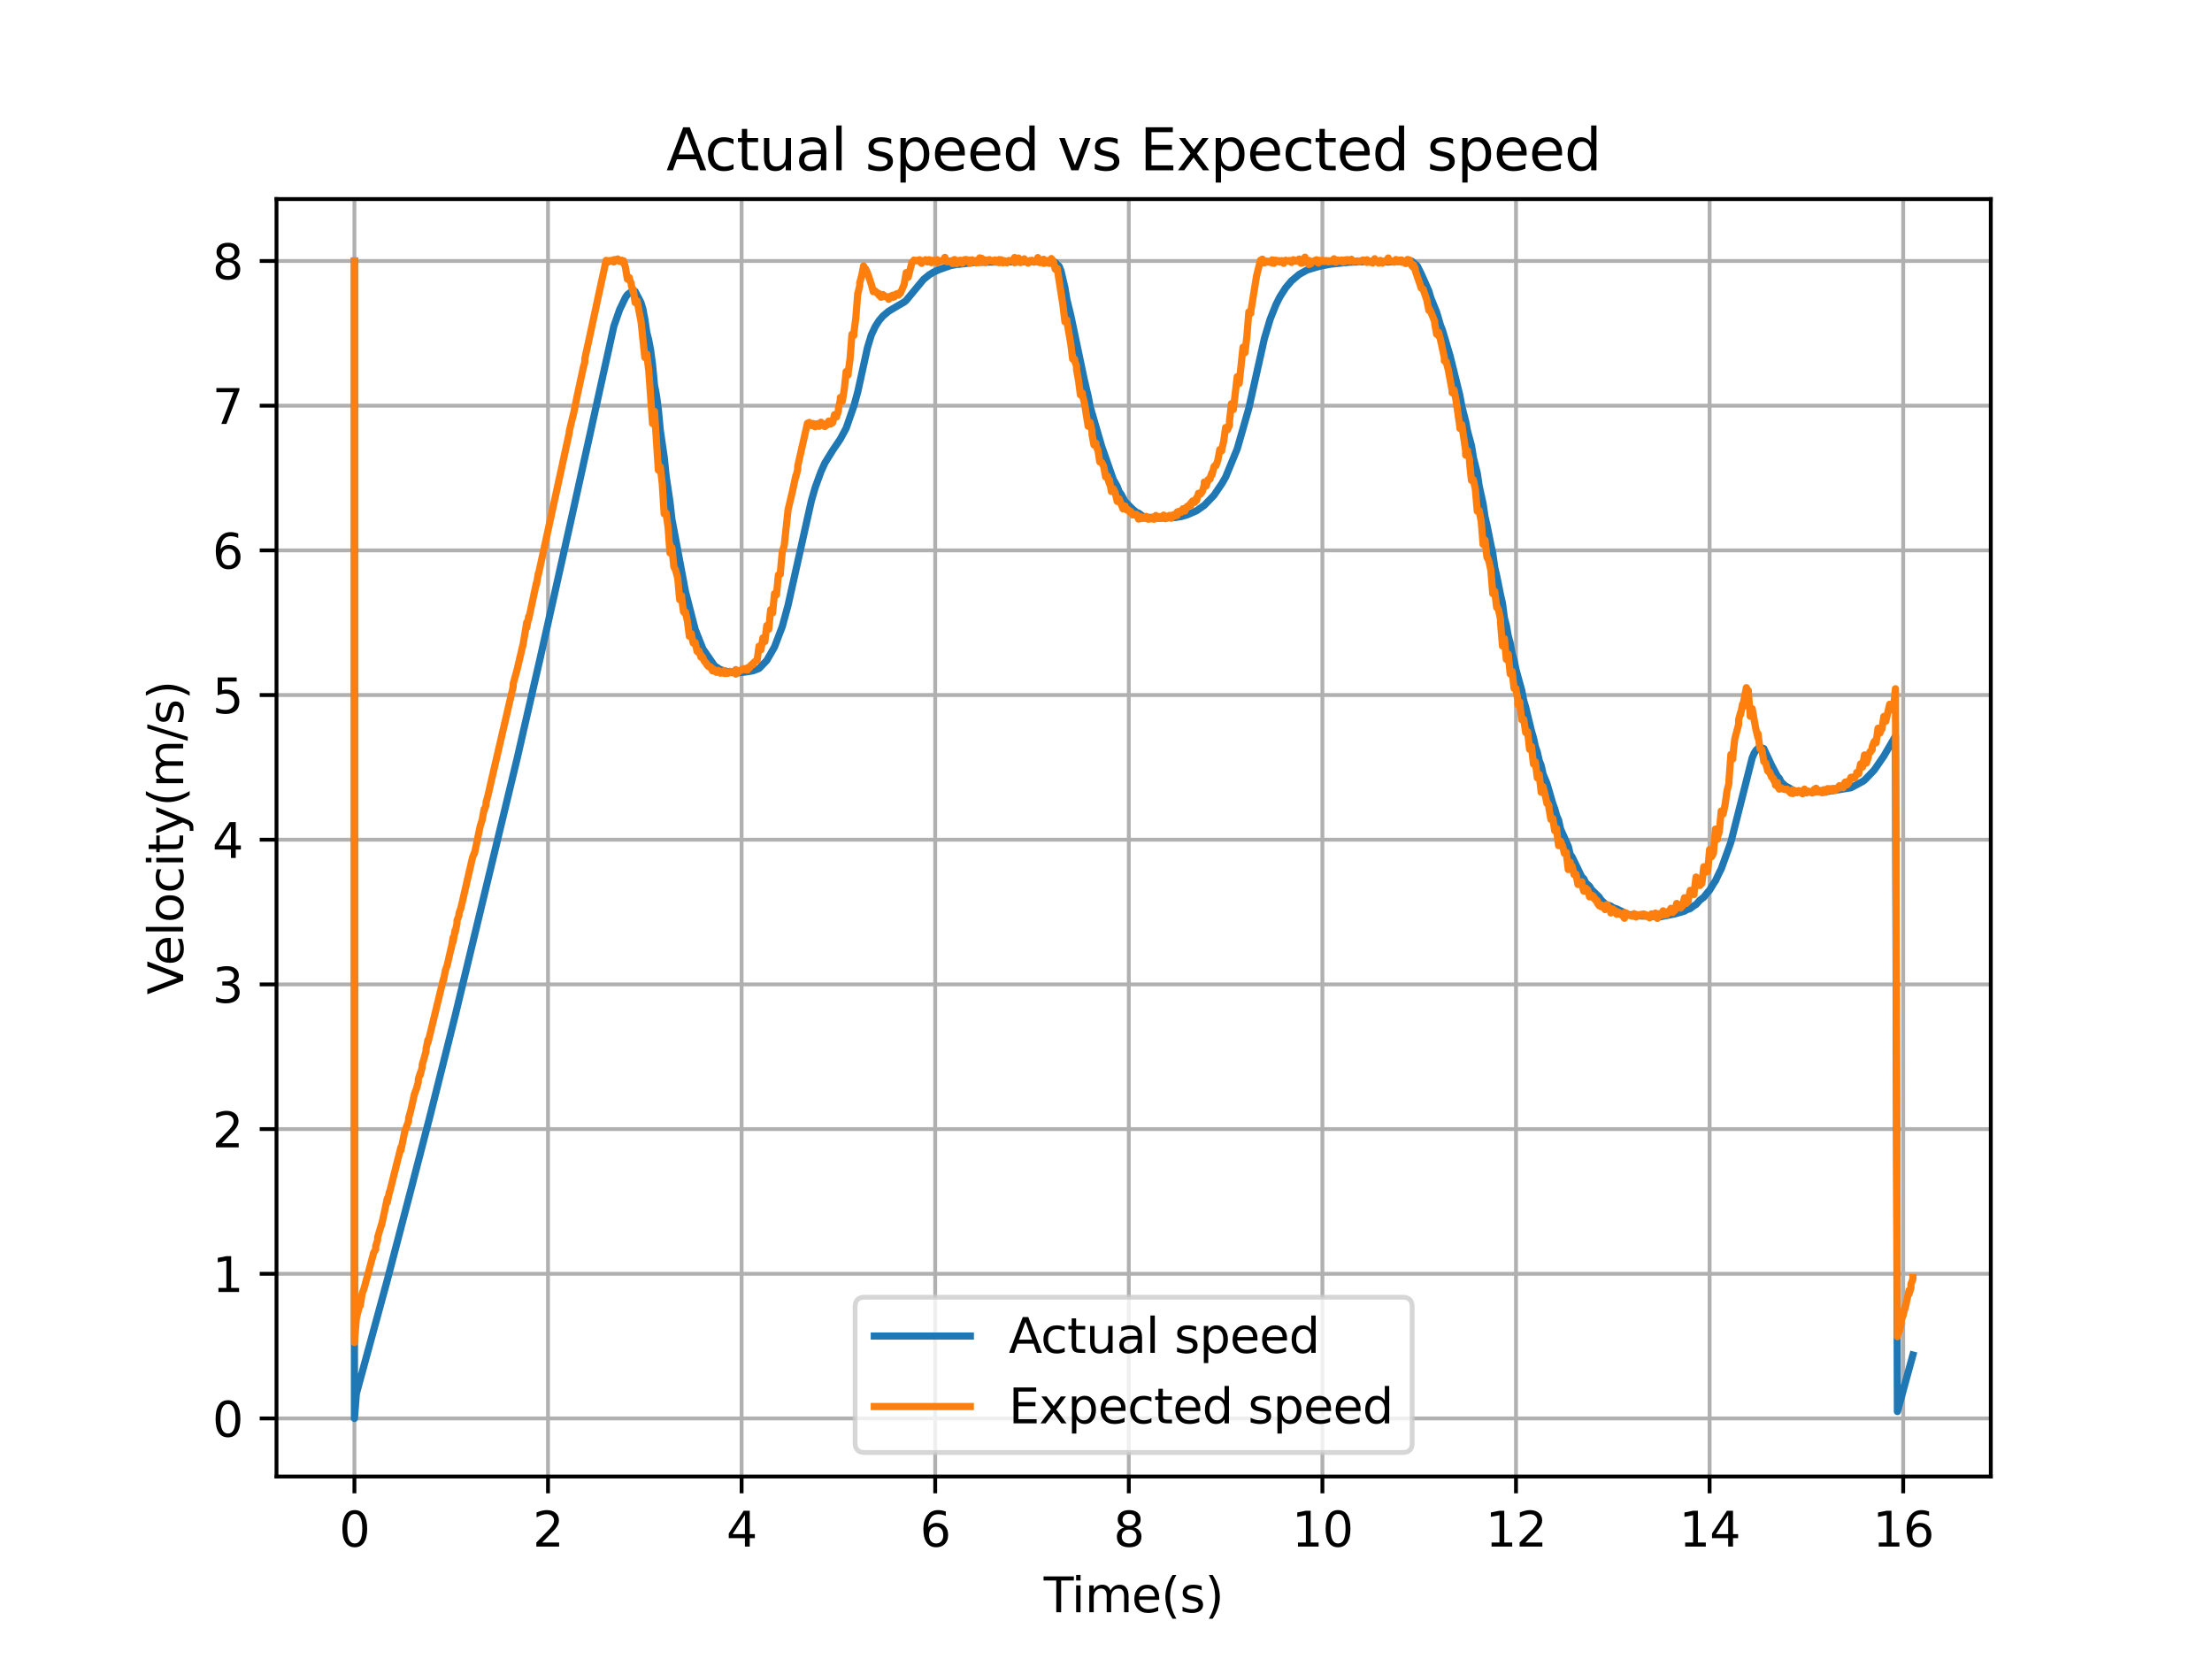<?xml version="1.0" encoding="utf-8" standalone="no"?>
<!DOCTYPE svg PUBLIC "-//W3C//DTD SVG 1.1//EN"
  "http://www.w3.org/Graphics/SVG/1.1/DTD/svg11.dtd">
<svg xmlns:xlink="http://www.w3.org/1999/xlink" width="460.8pt" height="345.6pt" viewBox="0 0 460.8 345.6" xmlns="http://www.w3.org/2000/svg" version="1.1">
 <defs>
  <style type="text/css">*{stroke-linejoin: round; stroke-linecap: butt}</style>
 </defs>
 <g id="figure_1">
  <g id="patch_1">
   <path d="M 0 345.6 
L 460.8 345.6 
L 460.8 0 
L 0 0 
z
" style="fill: #ffffff"/>
  </g>
  <g id="axes_1">
   <g id="patch_2">
    <path d="M 57.6 307.584 
L 414.72 307.584 
L 414.72 41.472 
L 57.6 41.472 
z
" style="fill: #ffffff"/>
   </g>
   <g id="matplotlib.axis_1">
    <g id="xtick_1">
     <g id="line2d_1">
      <path d="M 73.833 307.584 
L 73.833 41.472 
" clip-path="url(#p0bb5a8adda)" style="fill: none; stroke: #b0b0b0; stroke-width: 0.8; stroke-linecap: square"/>
     </g>
     <g id="line2d_2">
      <defs>
       <path id="md3277a8445" d="M 0 0 
L 0 3.5 
" style="stroke: #000000; stroke-width: 0.8"/>
      </defs>
      <g>
       <use xlink:href="#md3277a8445" x="73.833" y="307.584" style="stroke: #000000; stroke-width: 0.8"/>
      </g>
     </g>
     <g id="text_1">
      <!-- 0 -->
      <g transform="translate(70.651 322.182) scale(0.1 -0.1)">
       <defs>
        <path id="DejaVuSans-30" d="M 2034 4250 
Q 1547 4250 1301 3770 
Q 1056 3291 1056 2328 
Q 1056 1369 1301 889 
Q 1547 409 2034 409 
Q 2525 409 2770 889 
Q 3016 1369 3016 2328 
Q 3016 3291 2770 3770 
Q 2525 4250 2034 4250 
z
M 2034 4750 
Q 2819 4750 3233 4129 
Q 3647 3509 3647 2328 
Q 3647 1150 3233 529 
Q 2819 -91 2034 -91 
Q 1250 -91 836 529 
Q 422 1150 422 2328 
Q 422 3509 836 4129 
Q 1250 4750 2034 4750 
z
" transform="scale(0.016)"/>
       </defs>
       <use xlink:href="#DejaVuSans-30"/>
      </g>
     </g>
    </g>
    <g id="xtick_2">
     <g id="line2d_3">
      <path d="M 114.162 307.584 
L 114.162 41.472 
" clip-path="url(#p0bb5a8adda)" style="fill: none; stroke: #b0b0b0; stroke-width: 0.8; stroke-linecap: square"/>
     </g>
     <g id="line2d_4">
      <g>
       <use xlink:href="#md3277a8445" x="114.162" y="307.584" style="stroke: #000000; stroke-width: 0.8"/>
      </g>
     </g>
     <g id="text_2">
      <!-- 2 -->
      <g transform="translate(110.981 322.182) scale(0.1 -0.1)">
       <defs>
        <path id="DejaVuSans-32" d="M 1228 531 
L 3431 531 
L 3431 0 
L 469 0 
L 469 531 
Q 828 903 1448 1529 
Q 2069 2156 2228 2338 
Q 2531 2678 2651 2914 
Q 2772 3150 2772 3378 
Q 2772 3750 2511 3984 
Q 2250 4219 1831 4219 
Q 1534 4219 1204 4116 
Q 875 4013 500 3803 
L 500 4441 
Q 881 4594 1212 4672 
Q 1544 4750 1819 4750 
Q 2544 4750 2975 4387 
Q 3406 4025 3406 3419 
Q 3406 3131 3298 2873 
Q 3191 2616 2906 2266 
Q 2828 2175 2409 1742 
Q 1991 1309 1228 531 
z
" transform="scale(0.016)"/>
       </defs>
       <use xlink:href="#DejaVuSans-32"/>
      </g>
     </g>
    </g>
    <g id="xtick_3">
     <g id="line2d_5">
      <path d="M 154.492 307.584 
L 154.492 41.472 
" clip-path="url(#p0bb5a8adda)" style="fill: none; stroke: #b0b0b0; stroke-width: 0.8; stroke-linecap: square"/>
     </g>
     <g id="line2d_6">
      <g>
       <use xlink:href="#md3277a8445" x="154.492" y="307.584" style="stroke: #000000; stroke-width: 0.8"/>
      </g>
     </g>
     <g id="text_3">
      <!-- 4 -->
      <g transform="translate(151.311 322.182) scale(0.1 -0.1)">
       <defs>
        <path id="DejaVuSans-34" d="M 2419 4116 
L 825 1625 
L 2419 1625 
L 2419 4116 
z
M 2253 4666 
L 3047 4666 
L 3047 1625 
L 3713 1625 
L 3713 1100 
L 3047 1100 
L 3047 0 
L 2419 0 
L 2419 1100 
L 313 1100 
L 313 1709 
L 2253 4666 
z
" transform="scale(0.016)"/>
       </defs>
       <use xlink:href="#DejaVuSans-34"/>
      </g>
     </g>
    </g>
    <g id="xtick_4">
     <g id="line2d_7">
      <path d="M 194.822 307.584 
L 194.822 41.472 
" clip-path="url(#p0bb5a8adda)" style="fill: none; stroke: #b0b0b0; stroke-width: 0.8; stroke-linecap: square"/>
     </g>
     <g id="line2d_8">
      <g>
       <use xlink:href="#md3277a8445" x="194.822" y="307.584" style="stroke: #000000; stroke-width: 0.8"/>
      </g>
     </g>
     <g id="text_4">
      <!-- 6 -->
      <g transform="translate(191.641 322.182) scale(0.1 -0.1)">
       <defs>
        <path id="DejaVuSans-36" d="M 2113 2584 
Q 1688 2584 1439 2293 
Q 1191 2003 1191 1497 
Q 1191 994 1439 701 
Q 1688 409 2113 409 
Q 2538 409 2786 701 
Q 3034 994 3034 1497 
Q 3034 2003 2786 2293 
Q 2538 2584 2113 2584 
z
M 3366 4563 
L 3366 3988 
Q 3128 4100 2886 4159 
Q 2644 4219 2406 4219 
Q 1781 4219 1451 3797 
Q 1122 3375 1075 2522 
Q 1259 2794 1537 2939 
Q 1816 3084 2150 3084 
Q 2853 3084 3261 2657 
Q 3669 2231 3669 1497 
Q 3669 778 3244 343 
Q 2819 -91 2113 -91 
Q 1303 -91 875 529 
Q 447 1150 447 2328 
Q 447 3434 972 4092 
Q 1497 4750 2381 4750 
Q 2619 4750 2861 4703 
Q 3103 4656 3366 4563 
z
" transform="scale(0.016)"/>
       </defs>
       <use xlink:href="#DejaVuSans-36"/>
      </g>
     </g>
    </g>
    <g id="xtick_5">
     <g id="line2d_9">
      <path d="M 235.152 307.584 
L 235.152 41.472 
" clip-path="url(#p0bb5a8adda)" style="fill: none; stroke: #b0b0b0; stroke-width: 0.8; stroke-linecap: square"/>
     </g>
     <g id="line2d_10">
      <g>
       <use xlink:href="#md3277a8445" x="235.152" y="307.584" style="stroke: #000000; stroke-width: 0.8"/>
      </g>
     </g>
     <g id="text_5">
      <!-- 8 -->
      <g transform="translate(231.971 322.182) scale(0.1 -0.1)">
       <defs>
        <path id="DejaVuSans-38" d="M 2034 2216 
Q 1584 2216 1326 1975 
Q 1069 1734 1069 1313 
Q 1069 891 1326 650 
Q 1584 409 2034 409 
Q 2484 409 2743 651 
Q 3003 894 3003 1313 
Q 3003 1734 2745 1975 
Q 2488 2216 2034 2216 
z
M 1403 2484 
Q 997 2584 770 2862 
Q 544 3141 544 3541 
Q 544 4100 942 4425 
Q 1341 4750 2034 4750 
Q 2731 4750 3128 4425 
Q 3525 4100 3525 3541 
Q 3525 3141 3298 2862 
Q 3072 2584 2669 2484 
Q 3125 2378 3379 2068 
Q 3634 1759 3634 1313 
Q 3634 634 3220 271 
Q 2806 -91 2034 -91 
Q 1263 -91 848 271 
Q 434 634 434 1313 
Q 434 1759 690 2068 
Q 947 2378 1403 2484 
z
M 1172 3481 
Q 1172 3119 1398 2916 
Q 1625 2713 2034 2713 
Q 2441 2713 2670 2916 
Q 2900 3119 2900 3481 
Q 2900 3844 2670 4047 
Q 2441 4250 2034 4250 
Q 1625 4250 1398 4047 
Q 1172 3844 1172 3481 
z
" transform="scale(0.016)"/>
       </defs>
       <use xlink:href="#DejaVuSans-38"/>
      </g>
     </g>
    </g>
    <g id="xtick_6">
     <g id="line2d_11">
      <path d="M 275.482 307.584 
L 275.482 41.472 
" clip-path="url(#p0bb5a8adda)" style="fill: none; stroke: #b0b0b0; stroke-width: 0.8; stroke-linecap: square"/>
     </g>
     <g id="line2d_12">
      <g>
       <use xlink:href="#md3277a8445" x="275.482" y="307.584" style="stroke: #000000; stroke-width: 0.8"/>
      </g>
     </g>
     <g id="text_6">
      <!-- 10 -->
      <g transform="translate(269.119 322.182) scale(0.1 -0.1)">
       <defs>
        <path id="DejaVuSans-31" d="M 794 531 
L 1825 531 
L 1825 4091 
L 703 3866 
L 703 4441 
L 1819 4666 
L 2450 4666 
L 2450 531 
L 3481 531 
L 3481 0 
L 794 0 
L 794 531 
z
" transform="scale(0.016)"/>
       </defs>
       <use xlink:href="#DejaVuSans-31"/>
       <use xlink:href="#DejaVuSans-30" x="63.623"/>
      </g>
     </g>
    </g>
    <g id="xtick_7">
     <g id="line2d_13">
      <path d="M 315.811 307.584 
L 315.811 41.472 
" clip-path="url(#p0bb5a8adda)" style="fill: none; stroke: #b0b0b0; stroke-width: 0.8; stroke-linecap: square"/>
     </g>
     <g id="line2d_14">
      <g>
       <use xlink:href="#md3277a8445" x="315.811" y="307.584" style="stroke: #000000; stroke-width: 0.8"/>
      </g>
     </g>
     <g id="text_7">
      <!-- 12 -->
      <g transform="translate(309.449 322.182) scale(0.1 -0.1)">
       <use xlink:href="#DejaVuSans-31"/>
       <use xlink:href="#DejaVuSans-32" x="63.623"/>
      </g>
     </g>
    </g>
    <g id="xtick_8">
     <g id="line2d_15">
      <path d="M 356.141 307.584 
L 356.141 41.472 
" clip-path="url(#p0bb5a8adda)" style="fill: none; stroke: #b0b0b0; stroke-width: 0.8; stroke-linecap: square"/>
     </g>
     <g id="line2d_16">
      <g>
       <use xlink:href="#md3277a8445" x="356.141" y="307.584" style="stroke: #000000; stroke-width: 0.8"/>
      </g>
     </g>
     <g id="text_8">
      <!-- 14 -->
      <g transform="translate(349.779 322.182) scale(0.1 -0.1)">
       <use xlink:href="#DejaVuSans-31"/>
       <use xlink:href="#DejaVuSans-34" x="63.623"/>
      </g>
     </g>
    </g>
    <g id="xtick_9">
     <g id="line2d_17">
      <path d="M 396.471 307.584 
L 396.471 41.472 
" clip-path="url(#p0bb5a8adda)" style="fill: none; stroke: #b0b0b0; stroke-width: 0.8; stroke-linecap: square"/>
     </g>
     <g id="line2d_18">
      <g>
       <use xlink:href="#md3277a8445" x="396.471" y="307.584" style="stroke: #000000; stroke-width: 0.8"/>
      </g>
     </g>
     <g id="text_9">
      <!-- 16 -->
      <g transform="translate(390.108 322.182) scale(0.1 -0.1)">
       <use xlink:href="#DejaVuSans-31"/>
       <use xlink:href="#DejaVuSans-36" x="63.623"/>
      </g>
     </g>
    </g>
    <g id="text_10">
     <!-- Time(s) -->
     <g transform="translate(217.42 335.861) scale(0.1 -0.1)">
      <defs>
       <path id="DejaVuSans-54" d="M -19 4666 
L 3928 4666 
L 3928 4134 
L 2272 4134 
L 2272 0 
L 1638 0 
L 1638 4134 
L -19 4134 
L -19 4666 
z
" transform="scale(0.016)"/>
       <path id="DejaVuSans-69" d="M 603 3500 
L 1178 3500 
L 1178 0 
L 603 0 
L 603 3500 
z
M 603 4863 
L 1178 4863 
L 1178 4134 
L 603 4134 
L 603 4863 
z
" transform="scale(0.016)"/>
       <path id="DejaVuSans-6d" d="M 3328 2828 
Q 3544 3216 3844 3400 
Q 4144 3584 4550 3584 
Q 5097 3584 5394 3201 
Q 5691 2819 5691 2113 
L 5691 0 
L 5113 0 
L 5113 2094 
Q 5113 2597 4934 2840 
Q 4756 3084 4391 3084 
Q 3944 3084 3684 2787 
Q 3425 2491 3425 1978 
L 3425 0 
L 2847 0 
L 2847 2094 
Q 2847 2600 2669 2842 
Q 2491 3084 2119 3084 
Q 1678 3084 1418 2786 
Q 1159 2488 1159 1978 
L 1159 0 
L 581 0 
L 581 3500 
L 1159 3500 
L 1159 2956 
Q 1356 3278 1631 3431 
Q 1906 3584 2284 3584 
Q 2666 3584 2933 3390 
Q 3200 3197 3328 2828 
z
" transform="scale(0.016)"/>
       <path id="DejaVuSans-65" d="M 3597 1894 
L 3597 1613 
L 953 1613 
Q 991 1019 1311 708 
Q 1631 397 2203 397 
Q 2534 397 2845 478 
Q 3156 559 3463 722 
L 3463 178 
Q 3153 47 2828 -22 
Q 2503 -91 2169 -91 
Q 1331 -91 842 396 
Q 353 884 353 1716 
Q 353 2575 817 3079 
Q 1281 3584 2069 3584 
Q 2775 3584 3186 3129 
Q 3597 2675 3597 1894 
z
M 3022 2063 
Q 3016 2534 2758 2815 
Q 2500 3097 2075 3097 
Q 1594 3097 1305 2825 
Q 1016 2553 972 2059 
L 3022 2063 
z
" transform="scale(0.016)"/>
       <path id="DejaVuSans-28" d="M 1984 4856 
Q 1566 4138 1362 3434 
Q 1159 2731 1159 2009 
Q 1159 1288 1364 580 
Q 1569 -128 1984 -844 
L 1484 -844 
Q 1016 -109 783 600 
Q 550 1309 550 2009 
Q 550 2706 781 3412 
Q 1013 4119 1484 4856 
L 1984 4856 
z
" transform="scale(0.016)"/>
       <path id="DejaVuSans-73" d="M 2834 3397 
L 2834 2853 
Q 2591 2978 2328 3040 
Q 2066 3103 1784 3103 
Q 1356 3103 1142 2972 
Q 928 2841 928 2578 
Q 928 2378 1081 2264 
Q 1234 2150 1697 2047 
L 1894 2003 
Q 2506 1872 2764 1633 
Q 3022 1394 3022 966 
Q 3022 478 2636 193 
Q 2250 -91 1575 -91 
Q 1294 -91 989 -36 
Q 684 19 347 128 
L 347 722 
Q 666 556 975 473 
Q 1284 391 1588 391 
Q 1994 391 2212 530 
Q 2431 669 2431 922 
Q 2431 1156 2273 1281 
Q 2116 1406 1581 1522 
L 1381 1569 
Q 847 1681 609 1914 
Q 372 2147 372 2553 
Q 372 3047 722 3315 
Q 1072 3584 1716 3584 
Q 2034 3584 2315 3537 
Q 2597 3491 2834 3397 
z
" transform="scale(0.016)"/>
       <path id="DejaVuSans-29" d="M 513 4856 
L 1013 4856 
Q 1481 4119 1714 3412 
Q 1947 2706 1947 2009 
Q 1947 1309 1714 600 
Q 1481 -109 1013 -844 
L 513 -844 
Q 928 -128 1133 580 
Q 1338 1288 1338 2009 
Q 1338 2731 1133 3434 
Q 928 4138 513 4856 
z
" transform="scale(0.016)"/>
      </defs>
      <use xlink:href="#DejaVuSans-54"/>
      <use xlink:href="#DejaVuSans-69" x="57.959"/>
      <use xlink:href="#DejaVuSans-6d" x="85.742"/>
      <use xlink:href="#DejaVuSans-65" x="183.154"/>
      <use xlink:href="#DejaVuSans-28" x="244.678"/>
      <use xlink:href="#DejaVuSans-73" x="283.691"/>
      <use xlink:href="#DejaVuSans-29" x="335.791"/>
     </g>
    </g>
   </g>
   <g id="matplotlib.axis_2">
    <g id="ytick_1">
     <g id="line2d_19">
      <path d="M 57.6 295.488 
L 414.72 295.488 
" clip-path="url(#p0bb5a8adda)" style="fill: none; stroke: #b0b0b0; stroke-width: 0.8; stroke-linecap: square"/>
     </g>
     <g id="line2d_20">
      <defs>
       <path id="me0877f3406" d="M 0 0 
L -3.5 0 
" style="stroke: #000000; stroke-width: 0.8"/>
      </defs>
      <g>
       <use xlink:href="#me0877f3406" x="57.6" y="295.488" style="stroke: #000000; stroke-width: 0.8"/>
      </g>
     </g>
     <g id="text_11">
      <!-- 0 -->
      <g transform="translate(44.237 299.287) scale(0.1 -0.1)">
       <use xlink:href="#DejaVuSans-30"/>
      </g>
     </g>
    </g>
    <g id="ytick_2">
     <g id="line2d_21">
      <path d="M 57.6 265.348 
L 414.72 265.348 
" clip-path="url(#p0bb5a8adda)" style="fill: none; stroke: #b0b0b0; stroke-width: 0.8; stroke-linecap: square"/>
     </g>
     <g id="line2d_22">
      <g>
       <use xlink:href="#me0877f3406" x="57.6" y="265.348" style="stroke: #000000; stroke-width: 0.8"/>
      </g>
     </g>
     <g id="text_12">
      <!-- 1 -->
      <g transform="translate(44.237 269.148) scale(0.1 -0.1)">
       <use xlink:href="#DejaVuSans-31"/>
      </g>
     </g>
    </g>
    <g id="ytick_3">
     <g id="line2d_23">
      <path d="M 57.6 235.209 
L 414.72 235.209 
" clip-path="url(#p0bb5a8adda)" style="fill: none; stroke: #b0b0b0; stroke-width: 0.8; stroke-linecap: square"/>
     </g>
     <g id="line2d_24">
      <g>
       <use xlink:href="#me0877f3406" x="57.6" y="235.209" style="stroke: #000000; stroke-width: 0.8"/>
      </g>
     </g>
     <g id="text_13">
      <!-- 2 -->
      <g transform="translate(44.237 239.008) scale(0.1 -0.1)">
       <use xlink:href="#DejaVuSans-32"/>
      </g>
     </g>
    </g>
    <g id="ytick_4">
     <g id="line2d_25">
      <path d="M 57.6 205.069 
L 414.72 205.069 
" clip-path="url(#p0bb5a8adda)" style="fill: none; stroke: #b0b0b0; stroke-width: 0.8; stroke-linecap: square"/>
     </g>
     <g id="line2d_26">
      <g>
       <use xlink:href="#me0877f3406" x="57.6" y="205.069" style="stroke: #000000; stroke-width: 0.8"/>
      </g>
     </g>
     <g id="text_14">
      <!-- 3 -->
      <g transform="translate(44.237 208.869) scale(0.1 -0.1)">
       <defs>
        <path id="DejaVuSans-33" d="M 2597 2516 
Q 3050 2419 3304 2112 
Q 3559 1806 3559 1356 
Q 3559 666 3084 287 
Q 2609 -91 1734 -91 
Q 1441 -91 1130 -33 
Q 819 25 488 141 
L 488 750 
Q 750 597 1062 519 
Q 1375 441 1716 441 
Q 2309 441 2620 675 
Q 2931 909 2931 1356 
Q 2931 1769 2642 2001 
Q 2353 2234 1838 2234 
L 1294 2234 
L 1294 2753 
L 1863 2753 
Q 2328 2753 2575 2939 
Q 2822 3125 2822 3475 
Q 2822 3834 2567 4026 
Q 2313 4219 1838 4219 
Q 1578 4219 1281 4162 
Q 984 4106 628 3988 
L 628 4550 
Q 988 4650 1302 4700 
Q 1616 4750 1894 4750 
Q 2613 4750 3031 4423 
Q 3450 4097 3450 3541 
Q 3450 3153 3228 2886 
Q 3006 2619 2597 2516 
z
" transform="scale(0.016)"/>
       </defs>
       <use xlink:href="#DejaVuSans-33"/>
      </g>
     </g>
    </g>
    <g id="ytick_5">
     <g id="line2d_27">
      <path d="M 57.6 174.93 
L 414.72 174.93 
" clip-path="url(#p0bb5a8adda)" style="fill: none; stroke: #b0b0b0; stroke-width: 0.8; stroke-linecap: square"/>
     </g>
     <g id="line2d_28">
      <g>
       <use xlink:href="#me0877f3406" x="57.6" y="174.93" style="stroke: #000000; stroke-width: 0.8"/>
      </g>
     </g>
     <g id="text_15">
      <!-- 4 -->
      <g transform="translate(44.237 178.729) scale(0.1 -0.1)">
       <use xlink:href="#DejaVuSans-34"/>
      </g>
     </g>
    </g>
    <g id="ytick_6">
     <g id="line2d_29">
      <path d="M 57.6 144.79 
L 414.72 144.79 
" clip-path="url(#p0bb5a8adda)" style="fill: none; stroke: #b0b0b0; stroke-width: 0.8; stroke-linecap: square"/>
     </g>
     <g id="line2d_30">
      <g>
       <use xlink:href="#me0877f3406" x="57.6" y="144.79" style="stroke: #000000; stroke-width: 0.8"/>
      </g>
     </g>
     <g id="text_16">
      <!-- 5 -->
      <g transform="translate(44.237 148.59) scale(0.1 -0.1)">
       <defs>
        <path id="DejaVuSans-35" d="M 691 4666 
L 3169 4666 
L 3169 4134 
L 1269 4134 
L 1269 2991 
Q 1406 3038 1543 3061 
Q 1681 3084 1819 3084 
Q 2600 3084 3056 2656 
Q 3513 2228 3513 1497 
Q 3513 744 3044 326 
Q 2575 -91 1722 -91 
Q 1428 -91 1123 -41 
Q 819 9 494 109 
L 494 744 
Q 775 591 1075 516 
Q 1375 441 1709 441 
Q 2250 441 2565 725 
Q 2881 1009 2881 1497 
Q 2881 1984 2565 2268 
Q 2250 2553 1709 2553 
Q 1456 2553 1204 2497 
Q 953 2441 691 2322 
L 691 4666 
z
" transform="scale(0.016)"/>
       </defs>
       <use xlink:href="#DejaVuSans-35"/>
      </g>
     </g>
    </g>
    <g id="ytick_7">
     <g id="line2d_31">
      <path d="M 57.6 114.651 
L 414.72 114.651 
" clip-path="url(#p0bb5a8adda)" style="fill: none; stroke: #b0b0b0; stroke-width: 0.8; stroke-linecap: square"/>
     </g>
     <g id="line2d_32">
      <g>
       <use xlink:href="#me0877f3406" x="57.6" y="114.651" style="stroke: #000000; stroke-width: 0.8"/>
      </g>
     </g>
     <g id="text_17">
      <!-- 6 -->
      <g transform="translate(44.237 118.45) scale(0.1 -0.1)">
       <use xlink:href="#DejaVuSans-36"/>
      </g>
     </g>
    </g>
    <g id="ytick_8">
     <g id="line2d_33">
      <path d="M 57.6 84.511 
L 414.72 84.511 
" clip-path="url(#p0bb5a8adda)" style="fill: none; stroke: #b0b0b0; stroke-width: 0.8; stroke-linecap: square"/>
     </g>
     <g id="line2d_34">
      <g>
       <use xlink:href="#me0877f3406" x="57.6" y="84.511" style="stroke: #000000; stroke-width: 0.8"/>
      </g>
     </g>
     <g id="text_18">
      <!-- 7 -->
      <g transform="translate(44.237 88.31) scale(0.1 -0.1)">
       <defs>
        <path id="DejaVuSans-37" d="M 525 4666 
L 3525 4666 
L 3525 4397 
L 1831 0 
L 1172 0 
L 2766 4134 
L 525 4134 
L 525 4666 
z
" transform="scale(0.016)"/>
       </defs>
       <use xlink:href="#DejaVuSans-37"/>
      </g>
     </g>
    </g>
    <g id="ytick_9">
     <g id="line2d_35">
      <path d="M 57.6 54.372 
L 414.72 54.372 
" clip-path="url(#p0bb5a8adda)" style="fill: none; stroke: #b0b0b0; stroke-width: 0.8; stroke-linecap: square"/>
     </g>
     <g id="line2d_36">
      <g>
       <use xlink:href="#me0877f3406" x="57.6" y="54.372" style="stroke: #000000; stroke-width: 0.8"/>
      </g>
     </g>
     <g id="text_19">
      <!-- 8 -->
      <g transform="translate(44.237 58.171) scale(0.1 -0.1)">
       <use xlink:href="#DejaVuSans-38"/>
      </g>
     </g>
    </g>
    <g id="text_20">
     <!-- Velocity(m/s) -->
     <g transform="translate(38.158 207.205) rotate(-90) scale(0.1 -0.1)">
      <defs>
       <path id="DejaVuSans-56" d="M 1831 0 
L 50 4666 
L 709 4666 
L 2188 738 
L 3669 4666 
L 4325 4666 
L 2547 0 
L 1831 0 
z
" transform="scale(0.016)"/>
       <path id="DejaVuSans-6c" d="M 603 4863 
L 1178 4863 
L 1178 0 
L 603 0 
L 603 4863 
z
" transform="scale(0.016)"/>
       <path id="DejaVuSans-6f" d="M 1959 3097 
Q 1497 3097 1228 2736 
Q 959 2375 959 1747 
Q 959 1119 1226 758 
Q 1494 397 1959 397 
Q 2419 397 2687 759 
Q 2956 1122 2956 1747 
Q 2956 2369 2687 2733 
Q 2419 3097 1959 3097 
z
M 1959 3584 
Q 2709 3584 3137 3096 
Q 3566 2609 3566 1747 
Q 3566 888 3137 398 
Q 2709 -91 1959 -91 
Q 1206 -91 779 398 
Q 353 888 353 1747 
Q 353 2609 779 3096 
Q 1206 3584 1959 3584 
z
" transform="scale(0.016)"/>
       <path id="DejaVuSans-63" d="M 3122 3366 
L 3122 2828 
Q 2878 2963 2633 3030 
Q 2388 3097 2138 3097 
Q 1578 3097 1268 2742 
Q 959 2388 959 1747 
Q 959 1106 1268 751 
Q 1578 397 2138 397 
Q 2388 397 2633 464 
Q 2878 531 3122 666 
L 3122 134 
Q 2881 22 2623 -34 
Q 2366 -91 2075 -91 
Q 1284 -91 818 406 
Q 353 903 353 1747 
Q 353 2603 823 3093 
Q 1294 3584 2113 3584 
Q 2378 3584 2631 3529 
Q 2884 3475 3122 3366 
z
" transform="scale(0.016)"/>
       <path id="DejaVuSans-74" d="M 1172 4494 
L 1172 3500 
L 2356 3500 
L 2356 3053 
L 1172 3053 
L 1172 1153 
Q 1172 725 1289 603 
Q 1406 481 1766 481 
L 2356 481 
L 2356 0 
L 1766 0 
Q 1100 0 847 248 
Q 594 497 594 1153 
L 594 3053 
L 172 3053 
L 172 3500 
L 594 3500 
L 594 4494 
L 1172 4494 
z
" transform="scale(0.016)"/>
       <path id="DejaVuSans-79" d="M 2059 -325 
Q 1816 -950 1584 -1140 
Q 1353 -1331 966 -1331 
L 506 -1331 
L 506 -850 
L 844 -850 
Q 1081 -850 1212 -737 
Q 1344 -625 1503 -206 
L 1606 56 
L 191 3500 
L 800 3500 
L 1894 763 
L 2988 3500 
L 3597 3500 
L 2059 -325 
z
" transform="scale(0.016)"/>
       <path id="DejaVuSans-2f" d="M 1625 4666 
L 2156 4666 
L 531 -594 
L 0 -594 
L 1625 4666 
z
" transform="scale(0.016)"/>
      </defs>
      <use xlink:href="#DejaVuSans-56"/>
      <use xlink:href="#DejaVuSans-65" x="60.658"/>
      <use xlink:href="#DejaVuSans-6c" x="122.182"/>
      <use xlink:href="#DejaVuSans-6f" x="149.965"/>
      <use xlink:href="#DejaVuSans-63" x="211.146"/>
      <use xlink:href="#DejaVuSans-69" x="266.127"/>
      <use xlink:href="#DejaVuSans-74" x="293.91"/>
      <use xlink:href="#DejaVuSans-79" x="333.119"/>
      <use xlink:href="#DejaVuSans-28" x="392.299"/>
      <use xlink:href="#DejaVuSans-6d" x="431.312"/>
      <use xlink:href="#DejaVuSans-2f" x="528.725"/>
      <use xlink:href="#DejaVuSans-73" x="562.416"/>
      <use xlink:href="#DejaVuSans-29" x="614.516"/>
     </g>
    </g>
   </g>
   <g id="line2d_37">
    <path d="M 73.833 54.372 
L 73.833 295.488 
L 74.236 290.329 
L 74.236 290.329 
L 80.689 266.624 
L 80.689 266.624 
L 85.528 248.115 
L 85.528 248.115 
L 89.561 232.56 
L 89.561 232.56 
L 94.804 211.649 
L 94.804 211.649 
L 107.71 158.079 
L 107.71 158.079 
L 112.549 137.01 
L 112.549 137.01 
L 119.002 108.137 
L 119.002 108.137 
L 127.875 67.964 
L 127.875 67.964 
L 129.084 64.5 
L 129.084 64.5 
L 130.294 61.969 
L 130.294 61.969 
L 130.698 61.384 
L 130.698 61.384 
L 131.504 60.779 
L 131.504 60.779 
L 131.908 60.62 
L 131.908 60.62 
L 132.311 60.707 
L 132.311 60.707 
L 133.521 63.036 
L 133.521 63.036 
L 133.924 64.366 
L 133.924 64.366 
L 134.327 66.485 
L 134.327 66.485 
L 134.731 69.235 
L 134.731 69.235 
L 135.134 70.796 
L 135.134 70.796 
L 135.537 72.958 
L 135.537 72.958 
L 135.941 76.057 
L 135.941 76.057 
L 136.344 80.256 
L 136.344 80.256 
L 136.747 82.313 
L 136.747 82.313 
L 137.15 85.345 
L 137.15 85.345 
L 137.554 89.683 
L 137.554 89.683 
L 138.36 95.198 
L 138.36 95.198 
L 138.764 99.149 
L 138.764 99.149 
L 139.57 104.565 
L 139.57 104.565 
L 139.974 108.179 
L 139.974 108.179 
L 142.797 123.247 
L 142.797 123.247 
L 144.813 131.099 
L 144.813 131.099 
L 146.426 135.175 
L 146.426 135.175 
L 148.846 138.696 
L 148.846 138.696 
L 150.056 139.496 
L 150.056 139.496 
L 152.072 140.064 
L 152.072 140.064 
L 153.282 140.03 
L 153.282 140.03 
L 153.686 140.168 
L 155.299 139.987 
L 155.299 139.987 
L 156.912 139.716 
L 156.912 139.716 
L 158.122 139.257 
L 158.122 139.257 
L 159.735 137.581 
L 159.735 137.581 
L 161.348 134.768 
L 161.348 134.768 
L 162.961 130.518 
L 162.961 130.518 
L 164.171 126.062 
L 164.171 126.062 
L 169.011 104.364 
L 169.011 104.364 
L 169.818 101.564 
L 169.818 101.564 
L 171.027 98.248 
L 171.027 98.248 
L 171.834 96.454 
L 171.834 96.454 
L 173.447 93.842 
L 173.447 93.842 
L 175.06 91.455 
L 175.06 91.455 
L 176.27 89.2 
L 176.27 89.2 
L 177.884 84.559 
L 177.884 84.559 
L 178.69 81.616 
L 178.69 81.616 
L 180.707 72.438 
L 180.707 72.438 
L 181.513 69.775 
L 181.513 69.775 
L 182.32 68.051 
L 182.32 68.051 
L 183.126 66.778 
L 183.126 66.778 
L 183.933 65.841 
L 183.933 65.841 
L 185.143 64.823 
L 185.143 64.823 
L 187.159 63.622 
L 187.159 63.622 
L 188.369 62.921 
L 188.369 62.921 
L 188.773 62.579 
L 188.773 62.579 
L 192.402 58.193 
L 192.402 58.193 
L 193.612 57.22 
L 193.612 57.22 
L 194.419 56.726 
L 194.419 56.726 
L 195.629 56.165 
L 195.629 56.165 
L 198.048 55.324 
L 198.048 55.324 
L 199.258 55.099 
L 199.258 55.099 
L 200.468 54.98 
L 200.468 54.98 
L 203.291 54.635 
L 203.291 54.635 
L 204.098 54.624 
L 204.098 54.624 
L 215.793 54.486 
L 215.793 54.486 
L 217.407 54.518 
L 217.407 54.518 
L 218.213 54.69 
L 218.213 54.69 
L 219.423 54.694 
L 219.423 54.694 
L 219.826 54.661 
L 219.826 54.661 
L 220.23 55.149 
L 220.23 55.149 
L 220.633 55.459 
L 220.633 55.459 
L 221.036 56.477 
L 221.036 56.477 
L 221.843 59.941 
L 221.843 59.941 
L 222.246 62.382 
L 222.246 62.382 
L 223.053 65.648 
L 223.053 65.648 
L 225.876 79.113 
L 225.876 79.113 
L 226.683 82.507 
L 226.683 82.507 
L 227.086 84.673 
L 227.086 84.673 
L 229.506 92.997 
L 229.506 92.997 
L 231.925 99.906 
L 231.925 99.906 
L 232.732 101.336 
L 232.732 101.336 
L 233.135 102.411 
L 233.135 102.411 
L 233.539 102.937 
L 233.539 102.937 
L 234.345 104.464 
L 234.345 104.464 
L 235.958 106.08 
L 235.958 106.08 
L 236.765 106.74 
L 236.765 106.74 
L 237.168 106.878 
L 237.168 106.878 
L 237.975 107.483 
L 237.975 107.483 
L 238.781 107.758 
L 238.781 107.758 
L 239.588 107.807 
L 239.588 107.807 
L 239.991 107.908 
L 239.991 107.908 
L 241.605 107.941 
L 241.605 107.941 
L 244.831 107.798 
L 244.831 107.798 
L 246.041 107.616 
L 246.041 107.616 
L 247.251 107.273 
L 247.251 107.273 
L 249.267 106.397 
L 249.267 106.397 
L 250.88 105.267 
L 250.88 105.267 
L 252.897 103.172 
L 252.897 103.172 
L 254.51 100.791 
L 254.51 100.791 
L 255.317 99.4 
L 255.317 99.4 
L 257.736 93.509 
L 257.736 93.509 
L 260.156 85.038 
L 260.156 85.038 
L 263.383 70.577 
L 263.383 70.577 
L 264.592 66.51 
L 264.592 66.51 
L 265.802 63.474 
L 265.802 63.474 
L 266.609 61.861 
L 266.609 61.861 
L 267.819 59.961 
L 267.819 59.961 
L 269.029 58.524 
L 269.029 58.524 
L 270.642 57.163 
L 270.642 57.163 
L 272.255 56.263 
L 272.255 56.263 
L 273.062 56.009 
L 273.062 56.009 
L 274.272 55.644 
L 274.272 55.644 
L 275.078 55.437 
L 275.078 55.437 
L 277.095 55.039 
L 277.095 55.039 
L 281.128 54.62 
L 281.128 54.62 
L 286.774 54.433 
L 286.774 54.433 
L 289.194 54.595 
L 289.194 54.595 
L 290 54.5 
L 290 54.5 
L 294.033 54.379 
L 294.033 54.379 
L 295.243 55.378 
L 295.243 55.378 
L 296.05 57.014 
L 296.05 57.014 
L 296.856 58.817 
L 296.856 58.817 
L 297.663 60.663 
L 297.663 60.663 
L 298.066 62.044 
L 298.066 62.044 
L 299.276 65.037 
L 299.276 65.037 
L 300.083 67.764 
L 300.083 67.764 
L 300.486 68.779 
L 300.486 68.779 
L 302.099 74.213 
L 302.099 74.213 
L 304.116 82.382 
L 304.116 82.382 
L 304.519 84.628 
L 304.519 84.628 
L 305.326 87.784 
L 305.326 87.784 
L 305.729 89.894 
L 305.729 89.894 
L 306.535 92.824 
L 306.535 92.824 
L 306.939 95.325 
L 306.939 95.325 
L 307.745 98.58 
L 307.745 98.58 
L 308.149 101.307 
L 308.149 101.307 
L 308.955 104.942 
L 308.955 104.942 
L 309.359 107.705 
L 309.359 107.705 
L 309.762 109.372 
L 309.762 109.372 
L 310.568 113.448 
L 310.568 113.448 
L 310.972 115.264 
L 310.972 115.264 
L 311.375 118.159 
L 311.375 118.159 
L 311.778 119.908 
L 311.778 119.908 
L 312.585 123.898 
L 312.585 123.898 
L 312.988 125.662 
L 312.988 125.662 
L 313.391 128.728 
L 313.391 128.728 
L 313.795 130.267 
L 313.795 130.267 
L 314.198 132.509 
L 314.198 132.509 
L 314.601 133.946 
L 314.601 133.946 
L 315.005 136.164 
L 315.005 136.164 
L 315.408 137.524 
L 315.408 137.524 
L 315.811 139.514 
L 317.021 143.86 
L 317.021 143.86 
L 317.424 145.954 
L 317.424 145.954 
L 317.828 147.326 
L 317.828 147.326 
L 319.038 152.305 
L 319.038 152.305 
L 319.441 153.668 
L 319.441 153.668 
L 319.844 155.504 
L 319.844 155.504 
L 320.248 156.692 
L 320.248 156.692 
L 320.651 158.462 
L 320.651 158.462 
L 321.054 159.461 
L 321.054 159.461 
L 321.457 161.292 
L 321.457 161.292 
L 322.264 163.237 
L 322.264 163.237 
L 323.474 167.401 
L 323.474 167.401 
L 323.877 168.485 
L 323.877 168.485 
L 324.281 169.936 
L 324.281 169.936 
L 324.684 170.851 
L 324.684 170.851 
L 325.087 172.678 
L 325.087 172.678 
L 326.7 176.303 
L 326.7 176.303 
L 327.104 177.97 
L 327.507 178.538 
L 327.507 178.538 
L 329.523 182.692 
L 329.523 182.692 
L 329.927 183.04 
L 329.927 183.04 
L 330.33 183.89 
L 330.33 183.89 
L 331.137 184.637 
L 331.137 184.637 
L 331.54 185.308 
L 331.54 185.308 
L 332.75 186.493 
L 332.75 186.493 
L 333.153 186.895 
L 333.153 186.895 
L 333.556 187.517 
L 333.556 187.517 
L 334.766 188.615 
L 334.766 188.615 
L 335.17 188.6 
L 335.573 188.763 
L 335.573 188.763 
L 335.976 189.063 
L 335.976 189.063 
L 336.783 189.335 
L 336.783 189.335 
L 338.396 190.127 
L 338.396 190.127 
L 338.799 190.529 
L 338.799 190.529 
L 339.606 190.547 
L 339.606 190.547 
L 340.412 190.703 
L 340.412 190.703 
L 342.026 190.824 
L 342.026 190.824 
L 343.639 190.798 
L 343.639 190.798 
L 344.042 190.937 
L 344.042 190.937 
L 345.252 190.86 
L 345.252 190.86 
L 345.655 191.017 
L 345.655 191.017 
L 348.882 190.394 
L 348.882 190.394 
L 350.898 189.813 
L 350.898 189.813 
L 351.301 189.553 
L 351.301 189.553 
L 352.108 189.267 
L 352.108 189.267 
L 352.915 188.643 
L 352.915 188.643 
L 353.318 188.429 
L 353.318 188.429 
L 354.125 187.519 
L 354.125 187.519 
L 354.931 186.907 
L 354.931 186.907 
L 355.738 185.877 
L 355.738 185.877 
L 356.141 185.443 
L 356.141 185.443 
L 356.948 184.09 
L 356.948 184.09 
L 357.351 183.513 
L 357.351 183.513 
L 358.158 181.799 
L 358.158 181.799 
L 358.561 181.019 
L 358.561 181.019 
L 360.577 175.423 
L 360.577 175.423 
L 365.014 157.871 
L 365.014 157.871 
L 365.417 156.926 
L 365.417 156.926 
L 365.82 156.289 
L 365.82 156.289 
L 366.223 155.904 
L 366.223 155.904 
L 366.627 155.699 
L 366.627 155.699 
L 367.433 155.947 
L 367.433 155.947 
L 369.047 159.398 
L 369.047 159.398 
L 369.853 160.928 
L 369.853 160.928 
L 370.256 161.685 
L 370.256 161.685 
L 370.66 162.142 
L 371.063 162.914 
L 371.063 162.914 
L 371.87 163.684 
L 371.87 163.684 
L 372.676 164.113 
L 372.676 164.113 
L 373.483 164.642 
L 373.483 164.642 
L 373.886 164.873 
L 373.886 164.873 
L 374.289 164.857 
L 374.289 164.857 
L 374.693 164.957 
L 374.693 164.957 
L 376.306 164.883 
L 376.306 164.883 
L 377.113 164.984 
L 377.113 164.984 
L 380.742 164.877 
L 380.742 164.877 
L 385.582 164.108 
L 385.582 164.108 
L 388.002 162.806 
L 388.002 162.806 
L 388.405 162.526 
L 388.405 162.526 
L 389.211 161.692 
L 389.211 161.692 
L 390.421 160.436 
L 390.421 160.436 
L 392.438 157.501 
L 392.438 157.501 
L 394.858 153.349 
L 394.858 153.349 
L 395.261 294.042 
L 395.261 294.042 
L 398.487 282.282 
L 398.487 282.282 
" clip-path="url(#p0bb5a8adda)" style="fill: none; stroke: #1f77b4; stroke-width: 1.5; stroke-linecap: square"/>
   </g>
   <g id="line2d_38">
    <path d="M 73.833 54.358 
L 73.833 279.671 
L 74.236 274.617 
L 75.043 271.411 
L 75.043 272.005 
L 75.446 269.473 
L 75.849 268.376 
L 77.866 260.904 
L 78.269 260.279 
L 78.269 259.584 
L 78.672 258.311 
L 78.672 257.768 
L 79.479 255.047 
L 79.479 255.268 
L 80.689 249.635 
L 80.689 250.45 
L 81.092 248.35 
L 81.092 248.624 
L 83.512 239.009 
L 83.512 239.656 
L 84.318 235.714 
L 85.125 233.493 
L 85.125 232.906 
L 85.528 231.538 
L 86.335 227.913 
L 86.738 226.851 
L 87.142 225.439 
L 87.142 224.82 
L 87.545 223.538 
L 87.545 223.937 
L 87.948 222.32 
L 87.948 221.838 
L 88.755 219.042 
L 88.755 218.525 
L 89.158 216.604 
L 89.158 217.186 
L 92.384 203.903 
L 92.384 204.253 
L 92.788 202.126 
L 93.191 200.972 
L 93.998 197.376 
L 93.998 197.628 
L 94.401 195.266 
L 94.401 196.196 
L 94.804 193.759 
L 94.804 194.299 
L 95.207 192.342 
L 95.207 191.731 
L 95.611 190.724 
L 95.611 190.261 
L 96.014 189.155 
L 98.434 178.648 
L 98.837 177.61 
L 98.837 177.801 
L 100.047 172.061 
L 100.45 170.806 
L 100.854 168.533 
L 100.854 168.907 
L 101.257 167.667 
L 101.257 167.148 
L 101.66 165.688 
L 102.467 162.146 
L 106.903 143.058 
L 106.903 142.461 
L 107.71 139.539 
L 108.92 134.386 
L 108.92 134.521 
L 109.323 132.151 
L 109.726 129.661 
L 109.726 130.76 
L 110.13 128.425 
L 110.13 129.001 
L 111.743 121.434 
L 111.743 121.819 
L 112.146 119.431 
L 112.146 119.732 
L 118.599 90.108 
L 118.599 89.804 
L 119.405 86.404 
L 119.405 86.57 
L 120.212 82.597 
L 121.422 76.98 
L 121.422 76.878 
L 121.825 75.435 
L 121.825 74.754 
L 122.632 71.068 
L 126.261 54.242 
L 126.665 54.341 
L 126.665 54.595 
L 127.068 54.278 
L 127.471 54.263 
L 127.471 54.324 
L 127.875 54.576 
L 127.875 54.102 
L 128.278 54.068 
L 128.278 54.226 
L 128.681 54.273 
L 128.681 53.95 
L 129.084 54.459 
L 129.488 54.206 
L 129.488 54.368 
L 129.891 54.86 
L 129.891 54.317 
L 130.294 55.716 
L 130.698 58.157 
L 131.101 57.821 
L 131.101 58.042 
L 131.504 59.062 
L 131.504 59.378 
L 131.908 60.873 
L 131.908 60.284 
L 132.311 63.034 
L 132.311 62.786 
L 132.714 63.119 
L 132.714 62.666 
L 133.521 66.9 
L 133.521 66.798 
L 134.327 74.473 
L 134.327 74.463 
L 134.731 73.77 
L 134.731 73.869 
L 135.134 77.078 
L 135.134 76.959 
L 135.941 88.255 
L 135.941 88.065 
L 136.344 86.233 
L 136.344 85.692 
L 137.15 97.948 
L 137.15 97.707 
L 137.554 97.277 
L 137.554 97.319 
L 137.957 100.725 
L 137.957 100.703 
L 138.36 107.043 
L 138.764 106.878 
L 138.764 106.933 
L 139.167 109.815 
L 139.167 109.791 
L 139.57 115.195 
L 139.974 114.526 
L 139.974 114.089 
L 140.377 118.076 
L 140.78 118.883 
L 141.183 120.469 
L 141.183 120.428 
L 141.587 124.918 
L 141.99 124.112 
L 141.99 124.528 
L 142.393 127.439 
L 142.797 127.905 
L 142.797 127.507 
L 143.2 129.437 
L 143.2 129.327 
L 143.603 132.557 
L 144.007 131.989 
L 144.007 132.111 
L 144.41 133.97 
L 144.41 133.841 
L 144.813 134.036 
L 144.813 133.853 
L 145.216 135.7 
L 145.216 135.662 
L 145.62 136.027 
L 145.62 135.633 
L 146.023 136.9 
L 146.023 136.507 
L 146.426 136.977 
L 146.426 137.158 
L 146.83 137.899 
L 146.83 137.838 
L 147.233 138.251 
L 147.233 138.452 
L 147.636 138.882 
L 147.636 138.754 
L 148.039 138.928 
L 148.039 139.085 
L 148.443 139.757 
L 148.443 139.303 
L 148.846 139.542 
L 148.846 139.755 
L 149.249 140.057 
L 149.653 139.817 
L 149.653 139.661 
L 150.056 139.872 
L 150.056 140.232 
L 150.459 139.967 
L 150.459 140.083 
L 150.863 140.289 
L 150.863 139.729 
L 151.266 140.304 
L 151.266 140.275 
L 151.669 140.073 
L 151.669 140.258 
L 152.072 139.844 
L 152.072 140.028 
L 152.476 139.916 
L 152.476 140.153 
L 152.879 140.016 
L 152.879 139.86 
L 153.282 140.431 
L 153.282 139.492 
L 153.686 139.946 
L 153.686 140.162 
L 154.089 139.707 
L 154.089 139.733 
L 154.492 139.592 
L 154.492 139.461 
L 154.896 139.283 
L 154.896 139.452 
L 155.702 139.58 
L 155.702 139.114 
L 156.105 139.183 
L 156.105 138.959 
L 156.509 138.501 
L 156.509 138.675 
L 156.912 138.428 
L 156.912 138.143 
L 157.315 137.769 
L 157.315 137.781 
L 157.719 137.585 
L 158.122 134.613 
L 158.122 134.931 
L 158.525 135.347 
L 158.525 135.282 
L 158.929 132.876 
L 159.332 133.646 
L 159.735 130.31 
L 159.735 130.712 
L 160.138 131.081 
L 160.542 127.007 
L 160.542 127.161 
L 160.945 127.708 
L 160.945 127.589 
L 161.348 123.658 
L 161.752 123.913 
L 161.752 123.888 
L 162.155 119.758 
L 162.155 119.818 
L 162.558 119.625 
L 162.558 119.308 
L 162.961 114.934 
L 163.365 113.678 
L 164.171 106.183 
L 164.978 102.801 
L 164.978 102.835 
L 165.785 99.116 
L 165.785 99.37 
L 166.188 97.752 
L 166.188 97.068 
L 168.204 88.178 
L 168.204 88.354 
L 168.608 88 
L 168.608 88.32 
L 169.011 88.437 
L 169.011 88.627 
L 169.414 88.653 
L 169.414 88.227 
L 169.818 88.906 
L 169.818 88.708 
L 170.221 88.27 
L 170.221 88.464 
L 170.624 88.321 
L 170.624 88.815 
L 171.027 87.947 
L 171.027 88.49 
L 171.431 88.275 
L 171.431 88.575 
L 171.834 88.856 
L 171.834 88.384 
L 172.237 88.57 
L 172.237 88.316 
L 172.641 87.715 
L 173.044 88.322 
L 173.447 87.505 
L 173.447 88.075 
L 173.851 86.375 
L 173.851 86.397 
L 174.254 86.595 
L 174.254 86.856 
L 174.657 85.579 
L 174.657 85.129 
L 175.06 83.349 
L 175.06 82.804 
L 175.464 83.598 
L 175.867 81.14 
L 175.867 81.212 
L 176.27 77.397 
L 176.674 78.117 
L 176.674 77.742 
L 177.077 74.807 
L 177.48 69.634 
L 177.48 69.833 
L 177.884 69.872 
L 177.884 69.327 
L 178.287 66.188 
L 178.287 66.19 
L 178.69 61.067 
L 178.69 61.239 
L 179.093 59.538 
L 179.093 58.933 
L 179.497 57.453 
L 179.497 57.478 
L 179.9 55.393 
L 180.303 56.707 
L 180.303 55.974 
L 180.707 56.804 
L 181.513 59.245 
L 181.513 59.194 
L 181.916 60.759 
L 181.916 60.354 
L 182.32 60.634 
L 182.723 61.072 
L 182.723 60.95 
L 183.126 61.166 
L 183.126 61.529 
L 183.53 61.777 
L 183.53 61.917 
L 183.933 61.773 
L 183.933 61.363 
L 184.336 61.776 
L 184.336 61.669 
L 184.74 61.918 
L 184.74 61.812 
L 185.143 61.955 
L 185.143 62.343 
L 185.546 61.674 
L 185.546 61.848 
L 185.949 61.974 
L 185.949 61.499 
L 186.353 61.803 
L 186.353 61.49 
L 186.756 61.223 
L 187.159 61.472 
L 187.159 61.083 
L 187.563 60.982 
L 187.563 61.111 
L 188.369 59.2 
L 188.773 56.806 
L 189.176 57.406 
L 189.176 57.763 
L 189.982 54.658 
L 190.386 54.402 
L 190.386 54.182 
L 190.789 54.314 
L 191.596 54.107 
L 191.596 54.448 
L 191.999 54.857 
L 191.999 54.784 
L 192.806 54.105 
L 192.806 54.406 
L 193.209 54.566 
L 193.209 54.174 
L 193.612 54.111 
L 193.612 54.294 
L 194.015 54.714 
L 194.015 54.536 
L 194.419 54.469 
L 194.419 54.224 
L 194.822 54.325 
L 194.822 54.277 
L 195.225 54.726 
L 195.225 54.092 
L 195.629 54.536 
L 195.629 54.463 
L 196.435 54.236 
L 196.435 54.308 
L 196.838 53.614 
L 196.838 54.076 
L 197.242 54.516 
L 197.242 54.351 
L 197.645 54.363 
L 197.645 54.533 
L 198.048 54.367 
L 198.048 54.398 
L 198.452 54.907 
L 198.452 54.264 
L 198.855 54.068 
L 198.855 54.268 
L 199.258 54.947 
L 199.258 54.556 
L 199.662 54.285 
L 199.662 54.688 
L 200.065 54.68 
L 200.065 54.207 
L 200.468 54.382 
L 200.468 54.841 
L 200.871 54.383 
L 200.871 54.12 
L 201.275 54.061 
L 201.275 54.438 
L 201.678 54.349 
L 202.081 54.164 
L 202.081 54.848 
L 202.485 54.368 
L 202.485 54.131 
L 202.888 54.304 
L 203.291 54.755 
L 203.291 54.514 
L 203.695 54.114 
L 203.695 54.731 
L 204.098 54.531 
L 204.098 53.719 
L 204.501 54.647 
L 204.501 53.824 
L 204.904 54.163 
L 204.904 54.347 
L 205.308 54.703 
L 205.308 54.156 
L 205.711 54.244 
L 205.711 54.402 
L 206.114 54.243 
L 206.114 54.079 
L 206.518 54.351 
L 206.518 54.317 
L 206.921 54.422 
L 206.921 54.265 
L 207.324 54.147 
L 207.324 54.579 
L 207.728 54.506 
L 207.728 54.608 
L 208.131 54.092 
L 208.131 54.707 
L 208.534 54.105 
L 208.534 54.402 
L 208.937 54.76 
L 208.937 54.243 
L 209.341 54.539 
L 209.341 54.357 
L 209.744 54.744 
L 210.147 54.266 
L 210.147 54.281 
L 210.954 54.36 
L 210.954 54.307 
L 211.357 53.637 
L 211.357 54.728 
L 211.76 54.605 
L 211.76 54.414 
L 212.164 54.377 
L 212.164 53.751 
L 212.567 54.309 
L 212.567 54.708 
L 212.97 54.408 
L 212.97 54.419 
L 213.374 53.925 
L 213.374 54.479 
L 213.777 54.374 
L 213.777 54.614 
L 214.18 54.49 
L 214.18 54.812 
L 214.584 54.268 
L 214.584 54.462 
L 214.987 54.41 
L 214.987 54.222 
L 215.39 54.613 
L 215.39 54.39 
L 215.793 54.411 
L 215.793 54.543 
L 216.197 54.375 
L 216.197 53.655 
L 216.6 54.713 
L 216.6 54.283 
L 217.003 54.179 
L 217.003 54.643 
L 217.407 54.859 
L 217.407 54.016 
L 217.81 54.792 
L 217.81 54.322 
L 218.213 54.311 
L 218.213 54.469 
L 218.617 54.873 
L 218.617 54.369 
L 219.02 54.349 
L 219.02 53.867 
L 219.423 54.387 
L 219.826 56.079 
L 219.826 55.993 
L 220.23 56.05 
L 220.23 55.897 
L 221.44 63.629 
L 221.843 67.031 
L 221.843 66.839 
L 222.246 66.668 
L 222.246 66.917 
L 223.053 71.561 
L 223.456 74.803 
L 223.859 74.813 
L 223.859 75.167 
L 224.263 76.237 
L 224.263 76.98 
L 224.666 79.175 
L 225.069 82.258 
L 225.069 81.849 
L 225.473 81.884 
L 225.473 82.288 
L 225.876 83.765 
L 226.683 88.799 
L 226.683 88.408 
L 227.086 88.832 
L 227.086 88.004 
L 227.489 89.836 
L 227.489 90.526 
L 227.892 92.696 
L 228.296 92.308 
L 228.296 92.815 
L 228.699 93.798 
L 228.699 93.661 
L 229.102 96.22 
L 229.506 96.36 
L 229.506 96.353 
L 229.909 97.143 
L 230.312 99.348 
L 230.715 99.187 
L 230.715 99.54 
L 231.119 100.771 
L 231.119 100.018 
L 231.522 102.391 
L 231.522 101.894 
L 231.925 102.062 
L 231.925 101.81 
L 232.329 102.668 
L 232.732 104.459 
L 232.732 104.199 
L 233.135 103.929 
L 233.942 106.003 
L 233.942 105.651 
L 234.345 105.535 
L 234.345 105.411 
L 234.748 106.263 
L 234.748 106.015 
L 235.152 106.3 
L 235.152 106.463 
L 235.555 106.88 
L 235.555 106.527 
L 235.958 107.27 
L 236.765 107.14 
L 236.765 107.464 
L 237.168 107.779 
L 237.168 108.13 
L 237.572 108.045 
L 237.572 107.585 
L 237.975 107.994 
L 238.378 107.978 
L 238.378 107.809 
L 238.781 107.577 
L 238.781 108.02 
L 239.185 107.933 
L 239.185 108.161 
L 239.588 108.099 
L 239.588 107.953 
L 239.991 107.721 
L 239.991 108.092 
L 240.395 108.089 
L 240.395 108.172 
L 240.798 107.906 
L 240.798 107.383 
L 241.201 107.948 
L 241.605 107.872 
L 241.605 107.595 
L 242.008 107.768 
L 242.008 107.906 
L 242.411 107.716 
L 242.411 107.312 
L 242.814 108.056 
L 242.814 108.051 
L 243.218 107.838 
L 243.218 107.538 
L 243.621 107.367 
L 243.621 107.67 
L 244.024 107.529 
L 244.024 107.954 
L 244.428 107.23 
L 244.428 107.455 
L 244.831 107.47 
L 244.831 107.144 
L 245.234 107.349 
L 245.234 106.653 
L 245.637 106.514 
L 245.637 106.598 
L 246.041 106.719 
L 246.041 106.664 
L 246.444 105.977 
L 246.444 106.479 
L 246.847 106.152 
L 246.847 106.447 
L 247.251 105.541 
L 247.251 105.797 
L 247.654 105.258 
L 247.654 105.273 
L 248.057 105.349 
L 248.057 104.837 
L 248.461 104.348 
L 248.864 104.659 
L 248.864 104.48 
L 249.267 103.676 
L 249.267 104.255 
L 249.67 102.758 
L 249.67 103.032 
L 250.074 102.865 
L 250.074 102.947 
L 250.477 102.375 
L 250.88 101.003 
L 250.88 100.413 
L 251.284 100.669 
L 251.284 101.211 
L 251.687 99.883 
L 251.687 99.922 
L 252.09 99.784 
L 252.09 99.532 
L 252.494 98.419 
L 252.494 98.911 
L 252.897 97.203 
L 253.3 96.793 
L 253.3 97.015 
L 253.703 95.876 
L 254.107 93.652 
L 254.51 93.917 
L 254.51 93.639 
L 254.913 91.967 
L 255.317 89.063 
L 255.317 89.128 
L 255.72 89.525 
L 255.72 89.491 
L 256.123 88.59 
L 256.123 87.76 
L 256.527 84.094 
L 256.93 85.305 
L 257.736 78.472 
L 257.736 78.759 
L 258.14 79.536 
L 258.14 79.869 
L 258.946 72.315 
L 259.35 72.589 
L 259.35 73.471 
L 259.753 70.022 
L 260.156 64.973 
L 260.56 65.277 
L 260.56 64.907 
L 260.963 62.453 
L 261.769 57.441 
L 261.769 57.473 
L 262.576 54.219 
L 262.576 54.33 
L 262.979 53.99 
L 262.979 54.2 
L 263.383 54.774 
L 263.383 54.766 
L 263.786 54.401 
L 264.189 54.442 
L 264.189 54.595 
L 264.592 54.629 
L 264.592 54.494 
L 264.996 54.783 
L 264.996 54.14 
L 265.399 54.222 
L 265.399 54.845 
L 265.802 54.206 
L 265.802 54.462 
L 266.206 54.51 
L 266.206 54.316 
L 266.609 54.313 
L 266.609 54.6 
L 267.012 54.296 
L 267.012 54.373 
L 267.416 54.471 
L 267.416 54.854 
L 267.819 54.216 
L 267.819 54.358 
L 268.222 54.391 
L 268.222 54.357 
L 268.625 54.262 
L 268.625 54.274 
L 269.029 54.458 
L 269.029 54.671 
L 269.432 54.099 
L 269.432 54.145 
L 269.835 54.386 
L 269.835 54.22 
L 270.642 54.479 
L 270.642 53.968 
L 271.045 54.841 
L 271.045 54.823 
L 271.449 54.756 
L 271.449 54.255 
L 271.852 53.568 
L 271.852 54.041 
L 272.255 54.512 
L 272.255 54.275 
L 272.658 55.107 
L 272.658 54.246 
L 273.062 54.971 
L 273.062 54.637 
L 274.272 54.116 
L 274.272 54.539 
L 274.675 54.804 
L 274.675 54.221 
L 275.482 54.457 
L 275.482 54.202 
L 275.885 54.336 
L 275.885 54.472 
L 276.288 54.274 
L 276.288 54.412 
L 276.691 54.567 
L 276.691 54.324 
L 277.095 54.494 
L 277.095 54.319 
L 277.498 54.482 
L 277.901 53.913 
L 277.901 54.421 
L 278.305 54.651 
L 278.305 54.391 
L 278.708 54.414 
L 278.708 54.17 
L 279.111 54.305 
L 279.514 54.506 
L 279.514 54.156 
L 279.918 54.623 
L 279.918 54.232 
L 280.321 54.129 
L 280.321 54.287 
L 280.724 54.349 
L 280.724 54.082 
L 281.128 54.405 
L 281.128 54.268 
L 281.531 54.306 
L 281.531 54.02 
L 281.934 54.458 
L 282.741 54.357 
L 283.144 54.545 
L 283.144 54.456 
L 283.951 54.158 
L 283.951 54.3 
L 284.354 54.414 
L 284.354 54.547 
L 284.757 54.113 
L 284.757 54.673 
L 285.161 54.382 
L 285.564 54.459 
L 285.564 54.677 
L 285.967 54.362 
L 285.967 54.785 
L 286.371 54.348 
L 286.371 53.906 
L 286.774 54.531 
L 286.774 54.38 
L 287.177 54.81 
L 287.177 54.387 
L 287.58 54.248 
L 287.58 54.299 
L 287.984 54.806 
L 287.984 54.606 
L 288.387 54.415 
L 288.387 54.543 
L 288.79 54.36 
L 288.79 54.361 
L 289.194 53.745 
L 289.194 54.456 
L 289.597 54.334 
L 289.597 54.431 
L 290.404 54.34 
L 290.404 54.607 
L 290.807 54.063 
L 290.807 54.128 
L 291.21 54.298 
L 291.21 54.49 
L 291.613 54.469 
L 291.613 54.176 
L 292.017 54.178 
L 292.017 54.614 
L 292.42 54.464 
L 292.42 54.697 
L 292.823 54.347 
L 292.823 54.899 
L 293.227 54.053 
L 293.227 54.5 
L 293.63 54.162 
L 294.033 55.262 
L 294.436 55.721 
L 294.436 55.157 
L 294.84 56.024 
L 294.84 56.412 
L 295.646 58.766 
L 295.646 58.681 
L 296.05 60.018 
L 296.05 60.012 
L 296.453 60.281 
L 296.453 60.213 
L 297.26 62.577 
L 297.26 62.693 
L 297.663 64.674 
L 297.663 64.198 
L 298.066 64.962 
L 298.873 66.986 
L 298.873 67.377 
L 299.276 69.631 
L 299.276 69.373 
L 299.679 69.947 
L 299.679 69.251 
L 300.083 70.799 
L 300.889 74.502 
L 300.889 75.19 
L 301.293 75.366 
L 301.293 75.52 
L 301.696 76.984 
L 302.502 81.353 
L 302.502 81.809 
L 302.906 82.014 
L 302.906 81.236 
L 303.309 83.343 
L 304.116 88.909 
L 304.116 89.245 
L 304.519 89.071 
L 304.519 88.459 
L 305.326 93.913 
L 305.326 94.823 
L 305.729 93.888 
L 305.729 94.241 
L 306.132 95.787 
L 306.132 96.328 
L 306.535 100.09 
L 306.535 99.855 
L 306.939 99.969 
L 307.342 101.941 
L 307.745 106.501 
L 307.745 106.388 
L 308.149 106.366 
L 308.149 106.465 
L 308.552 108.549 
L 308.552 108.451 
L 308.955 113.418 
L 309.359 112.521 
L 309.762 116.123 
L 309.762 115.941 
L 310.165 116.908 
L 310.568 118.724 
L 310.568 118.711 
L 310.972 123.676 
L 310.972 123.276 
L 311.375 123.171 
L 311.778 126.543 
L 311.778 126.166 
L 312.182 127.148 
L 312.182 127.064 
L 312.585 129.022 
L 312.585 129.593 
L 312.988 134.568 
L 312.988 134.275 
L 313.391 133.035 
L 313.795 137.374 
L 314.198 136.682 
L 314.198 136.286 
L 314.601 140.389 
L 314.601 140.118 
L 315.005 140.115 
L 315.005 139.892 
L 315.408 143.412 
L 315.811 143.441 
L 315.811 143.733 
L 316.215 145.897 
L 316.215 146.869 
L 316.618 146.264 
L 316.618 146.799 
L 317.021 149.945 
L 317.021 149.455 
L 317.424 149.94 
L 317.424 149.88 
L 317.828 152.599 
L 317.828 152.29 
L 318.231 152.982 
L 318.231 152.438 
L 318.634 156.093 
L 319.038 156.266 
L 319.038 155.486 
L 319.441 159.169 
L 319.844 158.955 
L 319.844 158.707 
L 320.248 162.044 
L 320.651 161.366 
L 320.651 161.391 
L 321.054 165.041 
L 321.457 163.883 
L 321.457 163.995 
L 321.861 165.514 
L 322.264 167.399 
L 322.264 167.067 
L 322.667 167.829 
L 322.667 168.324 
L 323.071 170.691 
L 323.474 170.508 
L 323.877 173.071 
L 324.281 172.596 
L 324.281 172.979 
L 324.684 176.159 
L 324.684 176.083 
L 325.087 175.244 
L 325.49 176.26 
L 325.49 176.158 
L 325.894 177.787 
L 326.297 177.592 
L 326.297 177.852 
L 326.7 181.146 
L 326.7 180.629 
L 327.104 179.62 
L 327.104 180.499 
L 327.507 180.958 
L 327.507 180.433 
L 327.91 182.204 
L 327.91 182.035 
L 328.313 182.137 
L 328.313 182.115 
L 328.717 184.256 
L 328.717 184.207 
L 329.12 183.812 
L 329.523 183.702 
L 329.523 184.25 
L 329.927 185.64 
L 330.33 184.997 
L 330.33 185.291 
L 330.733 185.36 
L 331.137 186.838 
L 331.54 186.593 
L 331.54 186.451 
L 331.943 186.712 
L 331.943 187.093 
L 332.346 187.276 
L 332.346 187.506 
L 332.75 187.66 
L 332.75 188.106 
L 333.153 188.702 
L 333.153 188.494 
L 333.556 188.504 
L 333.556 188.901 
L 333.96 188.729 
L 334.363 189.483 
L 334.363 188.918 
L 334.766 188.445 
L 334.766 188.712 
L 335.17 189.075 
L 335.17 188.979 
L 335.573 189.634 
L 335.573 190.18 
L 335.976 189.36 
L 335.976 189.951 
L 336.379 189.658 
L 336.379 189.91 
L 336.783 189.884 
L 336.783 190.458 
L 337.186 190.038 
L 337.589 190.505 
L 337.589 190.362 
L 337.993 190.373 
L 337.993 190.651 
L 338.396 191.296 
L 338.396 190.128 
L 338.799 190.195 
L 338.799 190.515 
L 340.009 190.847 
L 340.412 190.83 
L 340.412 190.333 
L 340.816 191.034 
L 340.816 190.496 
L 341.219 190.715 
L 341.219 190.556 
L 341.622 190.728 
L 341.622 190.533 
L 342.026 190.457 
L 342.026 190.701 
L 342.429 190.396 
L 342.832 190.859 
L 342.832 190.536 
L 343.639 191.203 
L 343.639 190.978 
L 344.042 190.384 
L 344.042 190.591 
L 344.445 190.881 
L 344.445 190.816 
L 344.849 190.606 
L 344.849 190.211 
L 345.252 191.318 
L 345.252 190.513 
L 345.655 190.322 
L 345.655 190.449 
L 346.059 190.515 
L 346.059 190.724 
L 346.462 190.317 
L 346.462 189.739 
L 346.865 190.032 
L 346.865 190.594 
L 347.268 190.035 
L 347.268 190.477 
L 347.672 189.748 
L 347.672 190.14 
L 348.075 189.226 
L 348.075 189.422 
L 348.478 189.438 
L 348.478 190.076 
L 348.882 189.327 
L 348.882 189.697 
L 349.285 188.207 
L 349.688 189.1 
L 349.688 188.43 
L 350.092 189.17 
L 350.092 188.774 
L 350.495 188.435 
L 350.495 188.752 
L 350.898 187.015 
L 350.898 187.213 
L 351.301 188.193 
L 351.301 187.642 
L 351.705 187.706 
L 351.705 187.527 
L 352.108 185.482 
L 352.511 185.966 
L 352.511 186.249 
L 352.915 186.342 
L 352.915 185.863 
L 353.318 182.708 
L 353.318 183.106 
L 353.721 183.819 
L 353.721 183.505 
L 354.125 184.463 
L 354.125 183.993 
L 354.528 183.694 
L 354.528 184.05 
L 354.931 180.56 
L 354.931 180.92 
L 355.334 181.671 
L 355.738 181.208 
L 355.738 181.546 
L 356.141 176.974 
L 356.544 178.475 
L 356.948 177.757 
L 357.351 172.72 
L 357.351 173.361 
L 357.754 174.844 
L 357.754 174.444 
L 358.158 173.264 
L 358.561 168.952 
L 358.561 169.144 
L 358.964 169.561 
L 359.367 167.642 
L 359.771 164.747 
L 360.174 163.167 
L 360.174 162.63 
L 360.577 157.16 
L 360.981 158.113 
L 360.981 157.513 
L 361.384 153.924 
L 362.19 150.891 
L 362.19 149.941 
L 362.594 148.421 
L 362.594 148.862 
L 362.997 146.699 
L 362.997 147.374 
L 363.804 143.252 
L 363.804 143.476 
L 364.207 143.845 
L 364.207 144.059 
L 364.61 149.222 
L 364.61 148.708 
L 365.014 147.625 
L 365.82 152.134 
L 365.82 152.039 
L 366.223 153.705 
L 366.223 152.833 
L 366.627 155.94 
L 367.03 156.271 
L 367.03 156.154 
L 367.433 158.654 
L 367.433 158.653 
L 367.837 158.976 
L 368.24 160.596 
L 368.643 160.95 
L 368.643 160.823 
L 369.047 161.887 
L 369.047 161.783 
L 369.45 162.209 
L 369.45 162.478 
L 369.853 163.129 
L 369.853 163.55 
L 370.256 163.01 
L 370.256 163.738 
L 370.66 164.385 
L 370.66 164.098 
L 371.063 164.116 
L 371.063 164.248 
L 371.87 164.494 
L 371.87 164.444 
L 372.273 164.398 
L 372.273 164.412 
L 372.676 164.839 
L 373.08 165.248 
L 373.08 164.978 
L 373.483 165.313 
L 373.483 164.534 
L 373.886 164.7 
L 373.886 164.937 
L 374.289 165.148 
L 374.289 164.859 
L 374.693 164.692 
L 374.693 164.985 
L 375.096 164.788 
L 375.096 165.124 
L 375.499 164.96 
L 375.499 165.357 
L 375.903 164.389 
L 375.903 164.856 
L 376.306 165.184 
L 376.306 164.939 
L 376.709 164.955 
L 376.709 164.811 
L 377.516 165.195 
L 377.516 164.95 
L 377.919 165.058 
L 377.919 164.449 
L 378.322 164.412 
L 378.322 164.204 
L 378.726 164.98 
L 378.726 164.719 
L 379.129 164.636 
L 379.129 164.872 
L 379.532 164.845 
L 379.532 165.143 
L 379.936 164.505 
L 379.936 165.094 
L 380.339 164.56 
L 380.339 165.007 
L 380.742 164.281 
L 380.742 164.769 
L 381.145 164.307 
L 381.145 164.587 
L 381.549 164.292 
L 381.549 164.733 
L 381.952 164.236 
L 381.952 164.356 
L 382.355 164.62 
L 382.355 164.34 
L 382.759 164.117 
L 382.759 164.244 
L 383.162 164.186 
L 383.162 163.669 
L 383.969 164.109 
L 383.969 163.522 
L 384.372 163.118 
L 384.372 162.936 
L 384.775 162.859 
L 384.775 163.507 
L 385.178 162.99 
L 385.582 161.929 
L 385.985 161.889 
L 385.985 162.068 
L 386.388 162.035 
L 386.388 161.811 
L 386.792 161.337 
L 386.792 160.928 
L 387.195 161.189 
L 387.195 161.082 
L 387.598 159.126 
L 388.002 159.788 
L 388.002 159.702 
L 388.405 157.275 
L 388.405 157.512 
L 388.808 158.3 
L 388.808 158.96 
L 389.211 157.719 
L 389.211 157.254 
L 389.615 156.499 
L 389.615 156.7 
L 390.018 156.152 
L 390.018 155.552 
L 390.421 154.491 
L 390.421 154.528 
L 390.825 154.119 
L 390.825 154.74 
L 391.228 151.703 
L 391.228 152.281 
L 391.631 152.717 
L 391.631 152.601 
L 392.035 151.75 
L 392.035 151.894 
L 392.438 149.242 
L 392.841 150.25 
L 393.648 146.724 
L 394.051 147.838 
L 394.454 146.607 
L 394.454 147.424 
L 394.858 143.48 
L 394.858 144.159 
L 395.261 278.443 
L 395.664 276.523 
L 395.664 277.305 
L 396.067 275.556 
L 396.067 274.998 
L 396.471 273.998 
L 396.874 272.128 
L 396.874 272.559 
L 397.681 268.815 
L 397.681 269.579 
L 398.084 268.291 
L 398.084 267.505 
L 398.487 266.476 
L 398.487 266.147 
L 398.487 266.147 
" clip-path="url(#p0bb5a8adda)" style="fill: none; stroke: #ff7f0e; stroke-width: 1.5; stroke-linecap: square"/>
   </g>
   <g id="patch_3">
    <path d="M 57.6 307.584 
L 57.6 41.472 
" style="fill: none; stroke: #000000; stroke-width: 0.8; stroke-linejoin: miter; stroke-linecap: square"/>
   </g>
   <g id="patch_4">
    <path d="M 414.72 307.584 
L 414.72 41.472 
" style="fill: none; stroke: #000000; stroke-width: 0.8; stroke-linejoin: miter; stroke-linecap: square"/>
   </g>
   <g id="patch_5">
    <path d="M 57.6 307.584 
L 414.72 307.584 
" style="fill: none; stroke: #000000; stroke-width: 0.8; stroke-linejoin: miter; stroke-linecap: square"/>
   </g>
   <g id="patch_6">
    <path d="M 57.6 41.472 
L 414.72 41.472 
" style="fill: none; stroke: #000000; stroke-width: 0.8; stroke-linejoin: miter; stroke-linecap: square"/>
   </g>
   <g id="text_21">
    <!-- Actual speed vs Expected speed -->
    <g transform="translate(138.808 35.472) scale(0.12 -0.12)">
     <defs>
      <path id="DejaVuSans-41" d="M 2188 4044 
L 1331 1722 
L 3047 1722 
L 2188 4044 
z
M 1831 4666 
L 2547 4666 
L 4325 0 
L 3669 0 
L 3244 1197 
L 1141 1197 
L 716 0 
L 50 0 
L 1831 4666 
z
" transform="scale(0.016)"/>
      <path id="DejaVuSans-75" d="M 544 1381 
L 544 3500 
L 1119 3500 
L 1119 1403 
Q 1119 906 1312 657 
Q 1506 409 1894 409 
Q 2359 409 2629 706 
Q 2900 1003 2900 1516 
L 2900 3500 
L 3475 3500 
L 3475 0 
L 2900 0 
L 2900 538 
Q 2691 219 2414 64 
Q 2138 -91 1772 -91 
Q 1169 -91 856 284 
Q 544 659 544 1381 
z
M 1991 3584 
L 1991 3584 
z
" transform="scale(0.016)"/>
      <path id="DejaVuSans-61" d="M 2194 1759 
Q 1497 1759 1228 1600 
Q 959 1441 959 1056 
Q 959 750 1161 570 
Q 1363 391 1709 391 
Q 2188 391 2477 730 
Q 2766 1069 2766 1631 
L 2766 1759 
L 2194 1759 
z
M 3341 1997 
L 3341 0 
L 2766 0 
L 2766 531 
Q 2569 213 2275 61 
Q 1981 -91 1556 -91 
Q 1019 -91 701 211 
Q 384 513 384 1019 
Q 384 1609 779 1909 
Q 1175 2209 1959 2209 
L 2766 2209 
L 2766 2266 
Q 2766 2663 2505 2880 
Q 2244 3097 1772 3097 
Q 1472 3097 1187 3025 
Q 903 2953 641 2809 
L 641 3341 
Q 956 3463 1253 3523 
Q 1550 3584 1831 3584 
Q 2591 3584 2966 3190 
Q 3341 2797 3341 1997 
z
" transform="scale(0.016)"/>
      <path id="DejaVuSans-20" transform="scale(0.016)"/>
      <path id="DejaVuSans-70" d="M 1159 525 
L 1159 -1331 
L 581 -1331 
L 581 3500 
L 1159 3500 
L 1159 2969 
Q 1341 3281 1617 3432 
Q 1894 3584 2278 3584 
Q 2916 3584 3314 3078 
Q 3713 2572 3713 1747 
Q 3713 922 3314 415 
Q 2916 -91 2278 -91 
Q 1894 -91 1617 61 
Q 1341 213 1159 525 
z
M 3116 1747 
Q 3116 2381 2855 2742 
Q 2594 3103 2138 3103 
Q 1681 3103 1420 2742 
Q 1159 2381 1159 1747 
Q 1159 1113 1420 752 
Q 1681 391 2138 391 
Q 2594 391 2855 752 
Q 3116 1113 3116 1747 
z
" transform="scale(0.016)"/>
      <path id="DejaVuSans-64" d="M 2906 2969 
L 2906 4863 
L 3481 4863 
L 3481 0 
L 2906 0 
L 2906 525 
Q 2725 213 2448 61 
Q 2172 -91 1784 -91 
Q 1150 -91 751 415 
Q 353 922 353 1747 
Q 353 2572 751 3078 
Q 1150 3584 1784 3584 
Q 2172 3584 2448 3432 
Q 2725 3281 2906 2969 
z
M 947 1747 
Q 947 1113 1208 752 
Q 1469 391 1925 391 
Q 2381 391 2643 752 
Q 2906 1113 2906 1747 
Q 2906 2381 2643 2742 
Q 2381 3103 1925 3103 
Q 1469 3103 1208 2742 
Q 947 2381 947 1747 
z
" transform="scale(0.016)"/>
      <path id="DejaVuSans-76" d="M 191 3500 
L 800 3500 
L 1894 563 
L 2988 3500 
L 3597 3500 
L 2284 0 
L 1503 0 
L 191 3500 
z
" transform="scale(0.016)"/>
      <path id="DejaVuSans-45" d="M 628 4666 
L 3578 4666 
L 3578 4134 
L 1259 4134 
L 1259 2753 
L 3481 2753 
L 3481 2222 
L 1259 2222 
L 1259 531 
L 3634 531 
L 3634 0 
L 628 0 
L 628 4666 
z
" transform="scale(0.016)"/>
      <path id="DejaVuSans-78" d="M 3513 3500 
L 2247 1797 
L 3578 0 
L 2900 0 
L 1881 1375 
L 863 0 
L 184 0 
L 1544 1831 
L 300 3500 
L 978 3500 
L 1906 2253 
L 2834 3500 
L 3513 3500 
z
" transform="scale(0.016)"/>
     </defs>
     <use xlink:href="#DejaVuSans-41"/>
     <use xlink:href="#DejaVuSans-63" x="66.658"/>
     <use xlink:href="#DejaVuSans-74" x="121.639"/>
     <use xlink:href="#DejaVuSans-75" x="160.848"/>
     <use xlink:href="#DejaVuSans-61" x="224.227"/>
     <use xlink:href="#DejaVuSans-6c" x="285.506"/>
     <use xlink:href="#DejaVuSans-20" x="313.289"/>
     <use xlink:href="#DejaVuSans-73" x="345.076"/>
     <use xlink:href="#DejaVuSans-70" x="397.176"/>
     <use xlink:href="#DejaVuSans-65" x="460.652"/>
     <use xlink:href="#DejaVuSans-65" x="522.176"/>
     <use xlink:href="#DejaVuSans-64" x="583.699"/>
     <use xlink:href="#DejaVuSans-20" x="647.176"/>
     <use xlink:href="#DejaVuSans-76" x="678.963"/>
     <use xlink:href="#DejaVuSans-73" x="738.143"/>
     <use xlink:href="#DejaVuSans-20" x="790.242"/>
     <use xlink:href="#DejaVuSans-45" x="822.029"/>
     <use xlink:href="#DejaVuSans-78" x="885.213"/>
     <use xlink:href="#DejaVuSans-70" x="944.393"/>
     <use xlink:href="#DejaVuSans-65" x="1007.869"/>
     <use xlink:href="#DejaVuSans-63" x="1069.393"/>
     <use xlink:href="#DejaVuSans-74" x="1124.373"/>
     <use xlink:href="#DejaVuSans-65" x="1163.582"/>
     <use xlink:href="#DejaVuSans-64" x="1225.105"/>
     <use xlink:href="#DejaVuSans-20" x="1288.582"/>
     <use xlink:href="#DejaVuSans-73" x="1320.369"/>
     <use xlink:href="#DejaVuSans-70" x="1372.469"/>
     <use xlink:href="#DejaVuSans-65" x="1435.945"/>
     <use xlink:href="#DejaVuSans-65" x="1497.469"/>
     <use xlink:href="#DejaVuSans-64" x="1558.992"/>
    </g>
   </g>
   <g id="legend_1">
    <g id="patch_7">
     <path d="M 180.135 302.584 
L 292.185 302.584 
Q 294.185 302.584 294.185 300.584 
L 294.185 272.228 
Q 294.185 270.228 292.185 270.228 
L 180.135 270.228 
Q 178.135 270.228 178.135 272.228 
L 178.135 300.584 
Q 178.135 302.584 180.135 302.584 
z
" style="fill: #ffffff; opacity: 0.8; stroke: #cccccc; stroke-linejoin: miter"/>
    </g>
    <g id="line2d_39">
     <path d="M 182.135 278.326 
L 192.135 278.326 
L 202.135 278.326 
" style="fill: none; stroke: #1f77b4; stroke-width: 1.5; stroke-linecap: square"/>
    </g>
    <g id="text_22">
     <!-- Actual speed -->
     <g transform="translate(210.135 281.826) scale(0.1 -0.1)">
      <use xlink:href="#DejaVuSans-41"/>
      <use xlink:href="#DejaVuSans-63" x="66.658"/>
      <use xlink:href="#DejaVuSans-74" x="121.639"/>
      <use xlink:href="#DejaVuSans-75" x="160.848"/>
      <use xlink:href="#DejaVuSans-61" x="224.227"/>
      <use xlink:href="#DejaVuSans-6c" x="285.506"/>
      <use xlink:href="#DejaVuSans-20" x="313.289"/>
      <use xlink:href="#DejaVuSans-73" x="345.076"/>
      <use xlink:href="#DejaVuSans-70" x="397.176"/>
      <use xlink:href="#DejaVuSans-65" x="460.652"/>
      <use xlink:href="#DejaVuSans-65" x="522.176"/>
      <use xlink:href="#DejaVuSans-64" x="583.699"/>
     </g>
    </g>
    <g id="line2d_40">
     <path d="M 182.135 293.004 
L 192.135 293.004 
L 202.135 293.004 
" style="fill: none; stroke: #ff7f0e; stroke-width: 1.5; stroke-linecap: square"/>
    </g>
    <g id="text_23">
     <!-- Expected speed -->
     <g transform="translate(210.135 296.504) scale(0.1 -0.1)">
      <use xlink:href="#DejaVuSans-45"/>
      <use xlink:href="#DejaVuSans-78" x="63.184"/>
      <use xlink:href="#DejaVuSans-70" x="122.363"/>
      <use xlink:href="#DejaVuSans-65" x="185.84"/>
      <use xlink:href="#DejaVuSans-63" x="247.363"/>
      <use xlink:href="#DejaVuSans-74" x="302.344"/>
      <use xlink:href="#DejaVuSans-65" x="341.553"/>
      <use xlink:href="#DejaVuSans-64" x="403.076"/>
      <use xlink:href="#DejaVuSans-20" x="466.553"/>
      <use xlink:href="#DejaVuSans-73" x="498.34"/>
      <use xlink:href="#DejaVuSans-70" x="550.439"/>
      <use xlink:href="#DejaVuSans-65" x="613.916"/>
      <use xlink:href="#DejaVuSans-65" x="675.439"/>
      <use xlink:href="#DejaVuSans-64" x="736.963"/>
     </g>
    </g>
   </g>
  </g>
 </g>
 <defs>
  <clipPath id="p0bb5a8adda">
   <rect x="57.6" y="41.472" width="357.12" height="266.112"/>
  </clipPath>
 </defs>
</svg>
